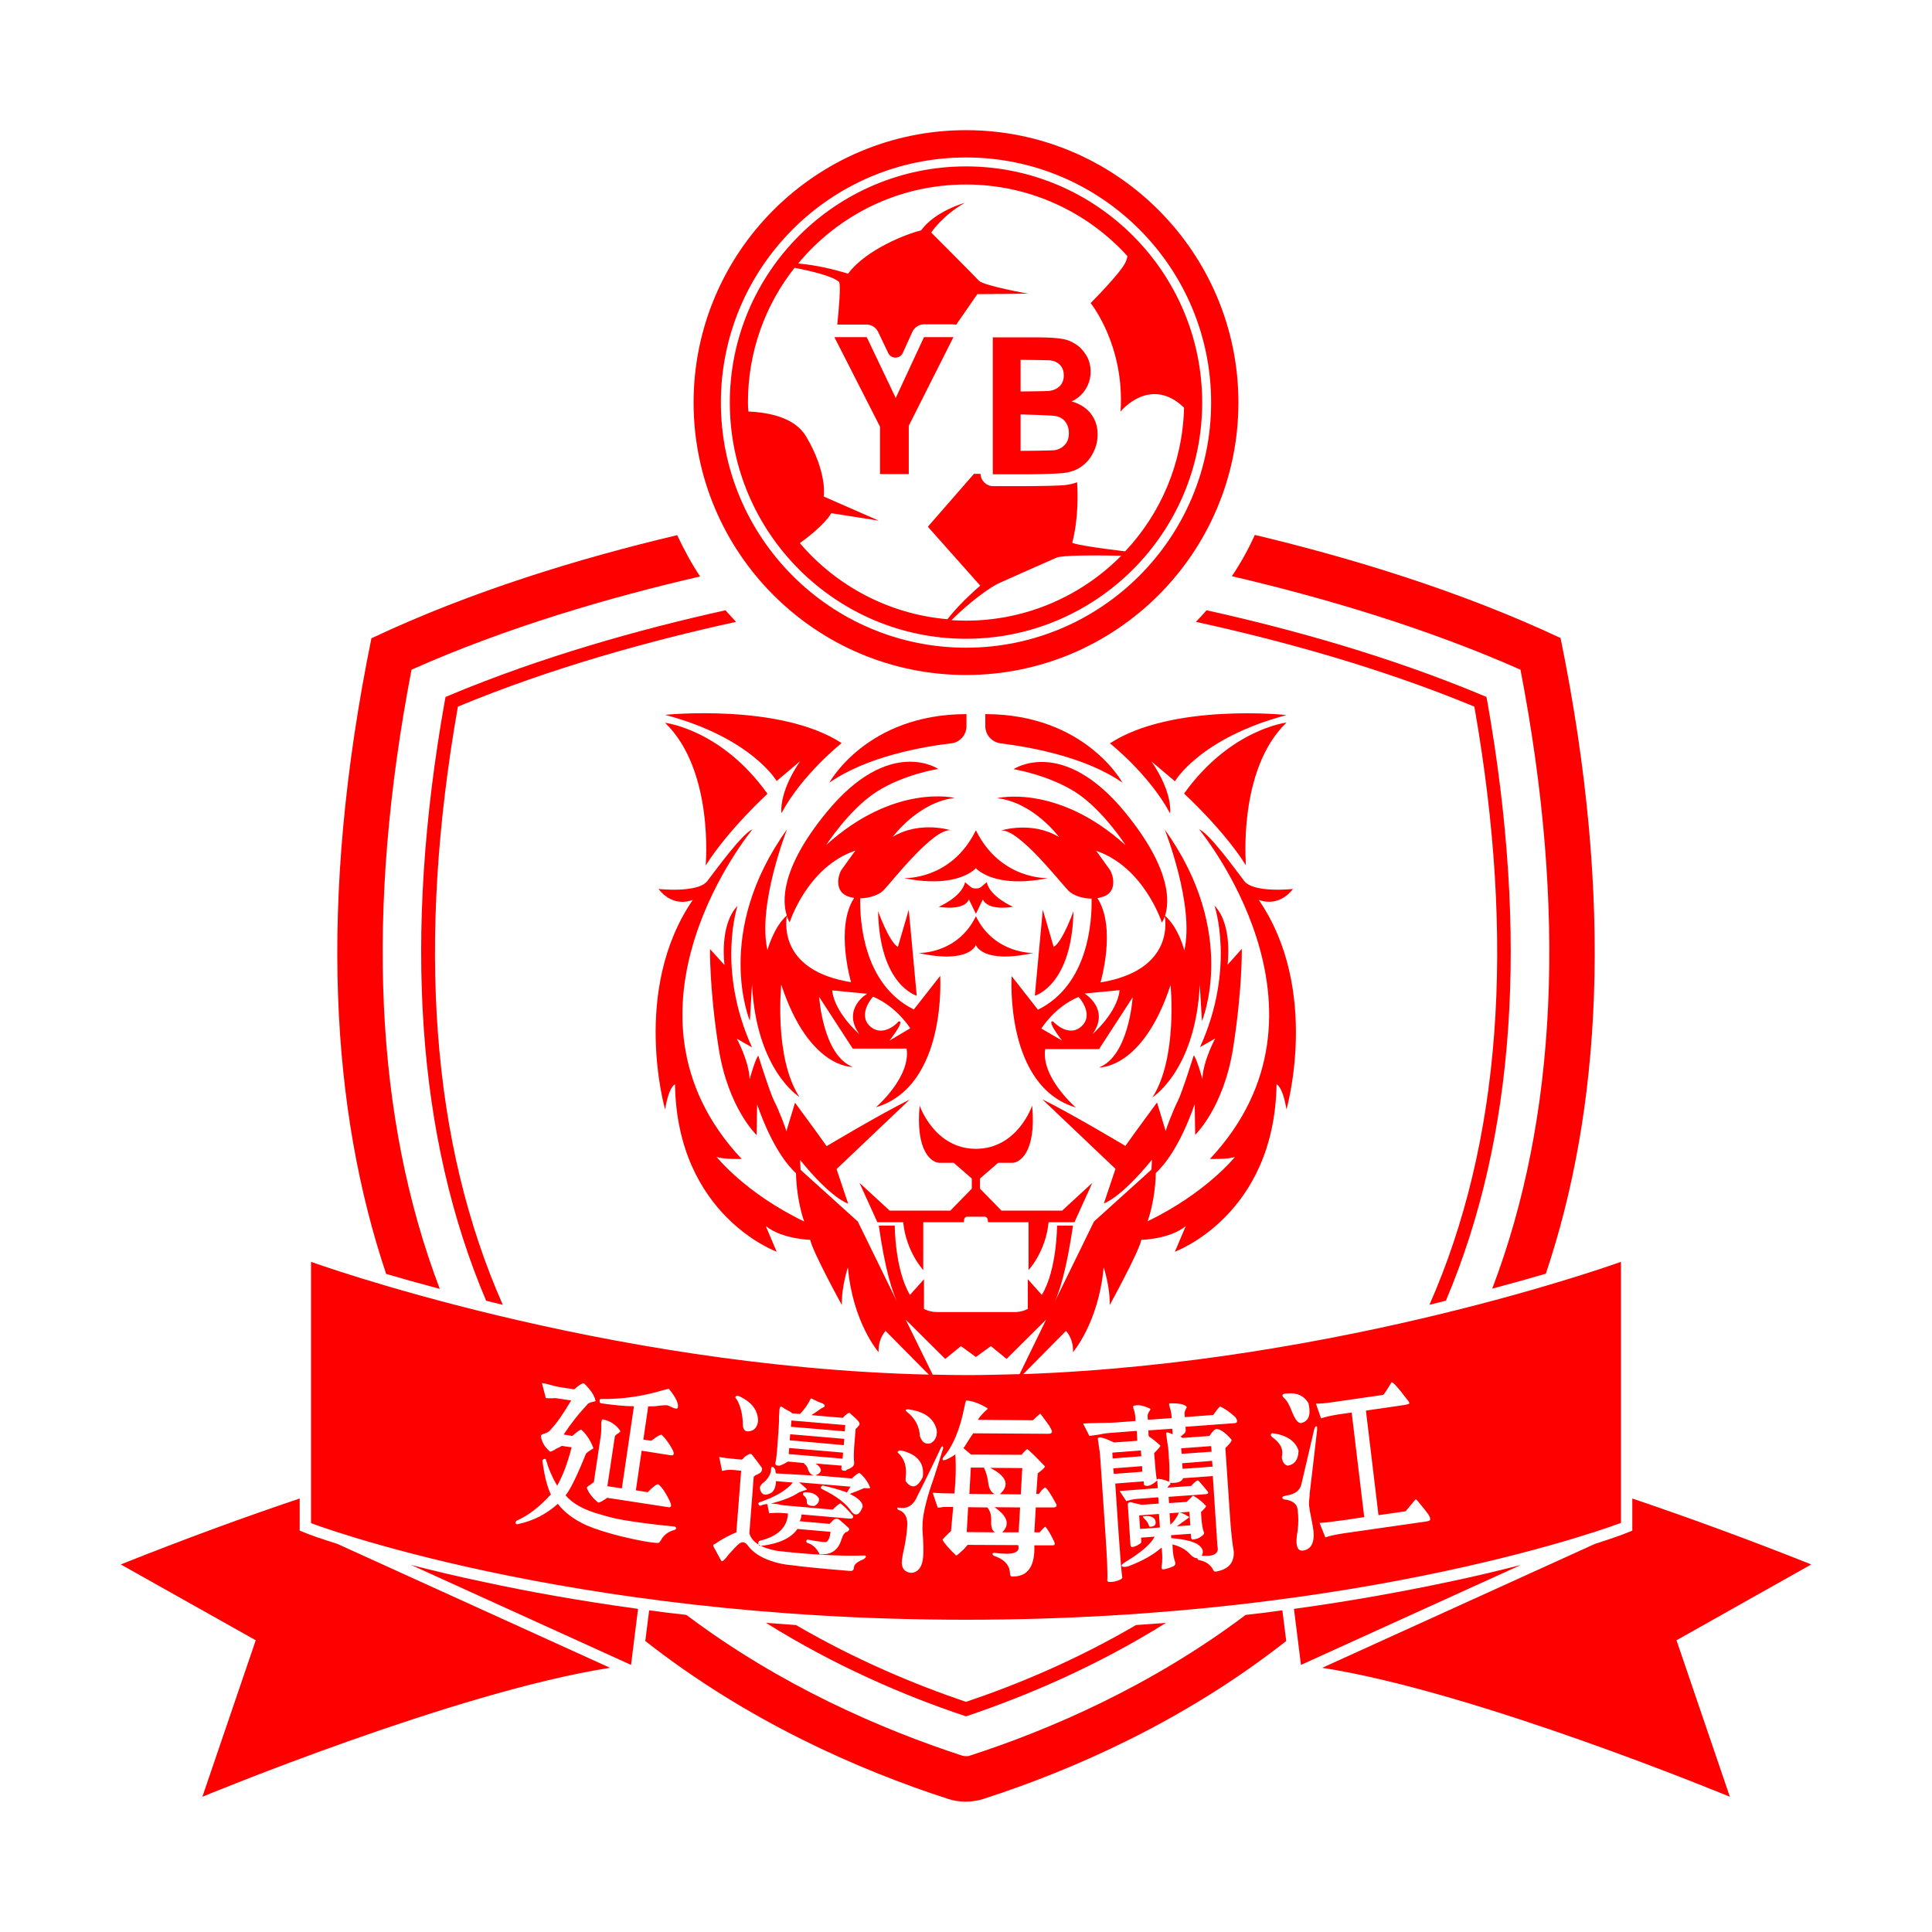 <svg version="1.1" xmlns="http://www.w3.org/2000/svg" xmlns:xlink="http://www.w3.org/1999/xlink" x="0px" y="0px"
	 viewBox="0 0 800 800" enable-background="new 0 0 800 800" xml:space="preserve">
<g>
	<path fill="#FE0000" d="M400,264.5c53.9,0,97.8-43.9,97.8-97.8S453.9,68.9,400,68.9s-97.8,43.9-97.8,97.8S346.1,264.5,400,264.5z
		 M400,257c-2,0-4-0.1-6-0.2c7.3-7.4,16.1-13.7,19.4-15.2c4.4-2,19.3-8.6,24.1-10.7c2.4-1,14.9-1,26.8-0.8
		C448,246.6,425.2,257,400,257z M309.7,166.7c0-21.1,7.2-40.5,19.3-55.8c7.4,1.4,15.8,3.5,18.4,5.8c0.9,1-0.1,11.8-0.7,17.7h12.1
		c2.1,0,3.9,1.2,4.8,3l4.2,8.8c1.2,2.5,4.8,2.5,6,0l4-8.8c0.9-1.9,2.7-3.1,4.8-3.1h11.9c0.5,0,0.9,0.1,1.4,0.2l8.8-12.7l21-0.2
		c0,0-18.5-3.3-20.4-5.4c-1.9-2.1-19.7-19.9-19.7-19.9s4.4-6.9,13.9-12.3c0,0-12.2,3.3-18.1,11.4c-5.9,1.4-22.8,7.9-30.2,17.9
		c-6.4-1.9-13.1-3.5-20.7-4.2c16.6-20,41.5-32.7,69.5-32.7c26.5,0,50.4,11.5,66.9,29.7c-0.3,1-0.5,1.8-0.8,2.4
		c-1.9,4.4-14.5,17-14.5,17s14.2,17.4,12.4,44.9c0,0,12.2-15.1,26.3-1.6c-0.6,23-9.7,43.9-24.4,59.5c-21.7-2.6-21.9-3.6-21.9-3.6
		c2.6-10,2.3-20.5,2-25c-1.6,0.6-3.4,1-5.3,1.2c-1.3,0.1-4.3,0.3-14.4,0.4h-15.1c-2.8,0-5.1-2.3-5.2-5.1c-1.7,0-2.7,0-2.7,0
		l-19.1,21.9l21.7,24.4c-6.7,5.8-10.9,10.5-13.6,13.9c-24.4-2.1-46.1-13.9-61.1-31.5c10.9-7.9,13-12.4,13-12.4l19.7,3.1l-22.8-10
		c0,0,1.6-9.7-7.2-24.7c-4.6-7.9-15.1-10.1-24-10.5C309.8,169.3,309.7,168,309.7,166.7z"/>
	<polygon fill="#FE0000" points="364.4,196.3 376.3,196.3 376.3,176.3 394.8,139.6 382.6,139.6 370.9,164.8 358.9,139.6 
		345.5,139.6 364.4,176.7 	"/>
	<path fill="#FE0000" d="M440.1,195.9c3-0.3,5.6-1.2,7.7-2.7c2.1-1.5,3.7-3.4,4.9-5.8c1.2-2.4,1.8-4.9,1.8-7.5
		c0-3.3-0.9-6.1-2.8-8.6c-1.9-2.4-4.5-4.1-8-5.1c2.5-1.1,4.4-2.8,5.8-5c1.4-2.2,2.1-4.7,2.1-7.3c0-2.5-0.6-4.7-1.7-6.6
		c-1.2-2-2.6-3.6-4.4-4.7c-1.7-1.2-3.7-2-5.9-2.3c-2.2-0.4-5.6-0.6-10-0.6h-18.5v56.7h15.1C433.6,196.3,438.2,196.1,440.1,195.9z
		 M422.6,149c0,0,11,0.1,12.1,0.2c1.9,0.2,3.3,0.9,4.3,2c1,1.1,1.5,2.5,1.5,4.3c0,1.8-0.6,3.3-1.7,4.4c-1.1,1.1-2.7,1.8-4.6,2
		c-1.1,0.1-11.6,0.2-11.6,0.2V149z M422.6,171.6c0,0,13.6,0.3,15.2,0.8c1.6,0.5,2.8,1.4,3.6,2.6c0.8,1.2,1.2,2.6,1.2,4.3
		c0,2-0.5,3.6-1.6,4.8c-1.1,1.2-2.5,2-4.2,2.3c-1.1,0.2-14.2,0.3-14.2,0.3V171.6z"/>
	<path fill="#FE0000" d="M317.8,328.7c-19-26.7-42.4-29.4-42.4-29.4c20.4,19.7,16.8,59.1,16.8,59.1
		C301.5,343.6,317.8,328.7,317.8,328.7z"/>
	<path fill="#FE0000" d="M363.6,377.3c0.6,30.8,16,35,16,35l-3.3-35.6l-4.5,15.4C368.1,390,363.6,377.3,363.6,377.3z"/>
	<path fill="#FE0000" d="M362.7,458.5c29.6-8.8,26.6-54.4,26.6-54.4L378.4,418c-21-10.4-22.4-36.8-22.2-46c3.7-0.1,7.6-1.3,9.6-3.3
		c3.2-3.2,20.6-25.8,27.9-24.9c0,0-12.7-4.1-24,2.7c0,0,10.4-14.3,25.6-16.1c0,0-24.9-6.1-53.2,19.5c0,0,9.5-14.7,20.8-22
		s25.6-9.5,25.6-9.5s-20.2-13.8-46.2,17.9c-19.4,23.6-18.3,37.3-16.5,42.8c-5.5,4.8-8,14.3-8,14.3c-4.3-18.6,8.1-50,8.1-50
		c-30.8,42.9-15.4,79.3-15.4,79.3l0.9-15c1.8,35.6,19.6,46.5,19.6,46.5c-10.6-16.3-7.5-46.5-7.5-46.5c11.5,35,29.6,34.1,29.6,34.1
		c-12.4-4.8-13.9-29-13.9-29l13.9,21.4h22.3C377.2,446.1,362.7,458.5,362.7,458.5z M325.8,379.4c0.6,1.7,1.2,2.5,1.2,2.5
		s7.2-22.9,27.2-29.7c0,0-4.3,5.9-5.7,7.9c-1.4,2-2.9,8.2,1.6,10.6c1,0.6,2.3,0.9,3.6,1.1c-8,12.2-1.3,34.9-1.3,34.9
		C323.2,402,325.3,382.7,325.8,379.4z M355.8,428.2c0,0-10.3-8.9-11.2-18.1l14.5,1.4C359.1,411.4,348.4,417.7,355.8,428.2z
		 M368.3,430.9c7-9,3.9-8.2,3.5-7.7c-0.3,0.6-6.5,6.6-11.7,1.6c-5.1-5,1.4-12.1,1.4-12.1c10,4.2,15.4,13.1,15.4,13.1L368.3,430.9z"
		/>
	<path fill="#FE0000" d="M532.7,299.2c0,0-23.3,2.7-42.4,29.4c0,0,16.3,14.9,25.6,29.7C516,358.3,512.3,318.9,532.7,299.2z"/>
	<path fill="#FE0000" d="M444.5,377.3c0,0-4.5,12.7-8.2,14.8l-4.5-15.4l-3.3,35.6C428.5,412.3,443.9,408.1,444.5,377.3z"/>
	<path fill="#FE0000" d="M496.8,407.8l0.9,15c0,0,15.4-36.4-15.4-79.3c0,0,12.4,31.4,8.1,50c0,0-2.4-9.5-8-14.3
		c1.8-5.5,2.9-19.1-16.5-42.8c-26-31.7-46.2-17.9-46.2-17.9s14.3,2.3,25.6,9.5s20.8,22,20.8,22c-28.3-25.6-53.2-19.5-53.2-19.5
		c15.2,1.8,25.6,16.1,25.6,16.1c-11.3-6.8-24-2.7-24-2.7c7.2-0.9,24.7,21.7,27.9,24.9c2,2,5.9,3.3,9.6,3.3c0.2,9.2-1.2,35.6-22.2,46
		l-10.9-13.9c0,0-3,45.6,26.6,54.4c0,0-14.5-12.4-12.7-24.2h22.3l13.9-21.4c0,0-1.5,24.2-13.9,29c0,0,18.1,0.9,29.6-34.1
		c0,0,3,30.2-7.5,46.5C477.2,454.3,495,443.4,496.8,407.8z M448,424.8c-5.1,5-11.3-1.1-11.7-1.6c-0.3-0.6-3.5-1.3,3.5,7.7l-8.6-5
		c0,0,5.4-8.9,15.4-13.1C446.7,412.8,453.1,419.9,448,424.8z M452.4,428.2c7.4-10.4-3.3-16.8-3.3-16.8l14.5-1.4
		C462.7,419.3,452.4,428.2,452.4,428.2z M455.7,406.8c0,0,6.7-22.7-1.3-34.9c1.3-0.2,2.5-0.6,3.6-1.1c4.5-2.5,2.9-8.6,1.6-10.6
		c-1.4-2-5.7-7.9-5.7-7.9c19.9,6.8,27.2,29.7,27.2,29.7s0.6-0.8,1.2-2.5C482.9,382.7,484.9,402,455.7,406.8z"/>
	<path fill="#FE0000" d="M413.3,481.5c0,0,3,0,5.9,0s10-4.2,8.2-23.7c0,0-6,17.9-23.3,17.9c-17.2,0-23.3-17.9-23.3-17.9
		c-1.8,19.5,5.3,23.7,8.2,23.7c2.9,0,5.9,0,5.9,0l7.5,6.5v4.2l-8.9,9.1h-25.1l-12.5-11.5l7.4,16.3H374c1.2,12.2,8.3,19.8,8.3,19.8
		v-19.8h16.8c0-1.1,0.2-2.2,1.4-2.3c1.8,0,3.6,0,3.6,0s1.8,0,3.6,0c1.2,0.1,1.4,1.2,1.4,2.3h16.8v19.8c0,0,7.1-7.5,8.3-19.8h10.7
		l7.4-16.3l-12.5,11.5h-25.1l-8.9-9.1V488L413.3,481.5z"/>
	<path fill="#FE0000" d="M275.4,296c35.8,9.5,46.2,27.4,46.2,27.4l9.7-8.2c-9.1,13.4-7.7,21.5-7.7,21.5c8.6-16.1,24.9-29,24.9-29
		C323,291.1,275.4,296,275.4,296z"/>
	<path fill="#FE0000" d="M343.4,324.1c15.7-11,39.3-15,50.5-16.3c3.6-0.4,6.3-3.5,6.3-7.1v-5C358.8,295.7,343.4,324.1,343.4,324.1z"
		/>
	<path fill="#FE0000" d="M459.6,307.8c0,0,16.3,12.9,24.9,29c0,0,1.4-8.2-7.7-21.5l9.7,8.2c0,0,10.4-17.9,46.2-27.4
		C532.7,296,485.2,291.1,459.6,307.8z"/>
	<path fill="#FE0000" d="M464.8,324.1c0,0-15.4-28.4-56.8-28.4v5c0,3.6,2.7,6.6,6.3,7.1C425.4,309.2,449.1,313.1,464.8,324.1z"/>
	<path fill="#FE0000" d="M374.3,363.6c22.4,4.6,29.8-4.1,29.8-4.1s7.4,8.7,29.8,4.1c0,0-19.6,0.9-29.8-19.8
		C393.9,364.6,374.3,363.6,374.3,363.6z"/>
	<path fill="#FE0000" d="M401.2,372.4l2.9,6l2.9-6c0,0,1.2,4.8,12.5,3.1c0,0-9.6-4.1-10.9-10.2c0,0-1.8,1.5-2.4,2
		c-0.6,0.5-1.4,0.6-2.1,0.6c-0.8,0-1.5-0.1-2.1-0.6c-0.6-0.5-2.4-2-2.4-2c-1.3,6.1-10.9,10.2-10.9,10.2
		C400,377.2,401.2,372.4,401.2,372.4z"/>
	<path fill="#FE0000" d="M380.3,394.6c21.1,4.7,23.8-3.3,23.8-3.3s2.6,8,23.8,3.3c0,0-16.2,0.5-23.8-15.2
		C396.4,395.2,380.3,394.6,380.3,394.6z"/>
	<path fill="#FE0000" d="M629.6,277.3c19.2,99.8,15.2,185.7-11.7,256.3c8.3-2.2,15.7-4.3,22.2-6.2c22.5-67,28.6-152.9,6.1-263.2
		c-41.3-19.4-86.4-33.1-126.6-42.7c-2.7,6-5.9,11.7-9.5,17.1C547.8,247.4,590.3,259.9,629.6,277.3z"/>
	<path fill="#FE0000" d="M182.1,533.7c-26.9-70.7-30.9-156.5-11.7-256.4c39.3-17.5,81.8-29.9,119.5-38.6c-3.6-5.4-6.7-11.2-9.5-17.1
		c-40.2,9.5-85.3,23.2-126.6,42.7c-22.5,110.3-16.4,196.2,6.1,263.2C166.4,529.4,173.8,531.5,182.1,533.7z"/>
	<path fill="#FE0000" d="M414,618.7l8.7,0.1l0.6-10.9l-13.3-0.1C416.9,611.3,418.2,615,414,618.7z"/>
	<path fill="#FE0000" d="M410.4,630.4c0.2-2.7-0.3-4.8-1.6-6.2l-7.9-0.1l-0.6,10.3l11.7,0.1C410.9,633.9,410.4,632.5,410.4,630.4z"
		/>
	<path fill="#FE0000" d="M415,634.5l6.8,0l0.6-10.3l-10.6-0.1C417.2,627.8,418.3,631.2,415,634.5z"/>
	<polygon fill="#FE0000" points="460.7,603.9 472.6,603 472.4,600.6 460.6,601.5 	"/>
	<path fill="#FE0000" d="M471.7,627.5l0.4,5.6l8.2-0.6l-0.4-5.6L471.7,627.5z M476,632.2l-0.3-0.6c-0.3-1-1-2-2.2-3.1
		c-0.4-0.6-0.3-0.8,0.2-0.6c2.2-0.4,3.8,0.1,4.6,1.4C479,631.3,478.2,632.2,476,632.2z"/>
	<polygon fill="#FE0000" points="349.6,595.8 327.2,593.9 327,596.4 349.4,598.4 	"/>
	<polygon fill="#FE0000" points="350,590.1 327.7,588.2 327.5,590.8 349.8,592.7 	"/>
	<polygon fill="#FE0000" points="349.1,601.5 326.8,599.6 326.6,602.1 348.9,604 	"/>
	<path fill="#FE0000" d="M409.2,613.9c-0.3-2.5-1-4.6-1.8-6.2l-5.4,0l-0.6,10.9l10.6,0.1C410.4,618,409.5,616.5,409.2,613.9z"/>
	<polygon fill="#FE0000" points="461.2,610.3 473,609.4 472.9,607.1 461,608 	"/>
	<path fill="#FE0000" d="M484.4,614.8c-0.7,0.6-1,1.1-0.8,1.2l9.6-0.7c1.4-1.5,2.3-2.2,2.7-2.3c0.2-0.2,1.5,1.3,4,4.4
		c0.4,0.4,0.5,0.7,0.3,0.9c0,0.2-0.3,0.3-0.8,0.4l-15.5,1.1l0.2,2.6l7.3-0.5c0.3-0.4,0.8-0.8,1.3-1.3l1.3-1.3c2.2,1.2,4,2.7,5.4,4.3
		c0,0.4-0.7,1.2-2.1,2.5l0.2,2.9c0.2,2.3,0.5,4.1,0.9,5.2c0.4,0.6,0.2,1.2-0.7,1.8c-1.1,0.9-2.2,1.3-3.3,1.4c-0.7,0.3-1.1,0-1.2-0.8
		l-0.1-1.5l-8.2,0.6l0.1,1.2c5.9,0.5,9.7,1.5,11.5,3c1.6,1.3,2,2.7,1.1,4.3c5.1,0.4,7.3-0.9,6.5-4l-1.9-29l-12.4,0.9l0,0.3
		c-0.7,1.2-2.4,1.8-5.3,1.6C484.7,614.6,484.6,614.8,484.4,614.8z"/>
	<polygon fill="#FE0000" points="501.7,601.1 501.5,598.8 489.1,599.7 489.3,602 	"/>
	<path fill="#FE0000" d="M475.7,594.8c1.2,0.7,2.8,2,4.8,3.8c0,0.4-0.9,1.4-2.6,3.1l0.2,2.3c0.3,4.1,0.6,7,0.9,8.8
		c0.2-0.4,0.5-0.5,1.1-0.4c1.1,0.1,2.5,0.5,4,1.2c0.2-2.8,0.2-5.6,0-8.5l-0.2-3.5c-0.1-1.4-0.3-3.2-0.7-5.5
		c-0.3-1.9-0.4-2.9-0.2-2.9c0.2-0.2,1,0,2.6,0.7l-0.2-2.3l-9.9,0.7l0.1,2.1C475.7,594.4,475.7,594.6,475.7,594.8z"/>
	<path fill="#FE0000" d="M671.2,630.6V522.5c0,0-115.3,41.8-247.5,46.5l17.7-17.9c0,0,3.2,3.2,2.9,8.8c0,0,10.6-12.2,12.7-35.1
		c0,0,2.7,7.9,2.5,15.6c0,0,12.1-22,13.1-27c0,0,11.6-0.2,18.4-5.7l-4.5,10.6c0,0,41.2-14.9,42.1-69.3c0,0,2.5,0.7,4.1,10.4
		c0,0,14.2-49.4-11.5-86.8c0,0,7.9,3.6,14.2-4.5c0,0-16.3,1.8-20.2-3.3c-3.9-5.1-14.5-19.8-18.7-21.4c0,0,62.2,74.9,4.5,136.5
		c0,0,8.2,0.2,10.4-0.9c0,0-11.8,14.9-36.2,26.7c0,0,3.1-8.1,3.4-20c3.3-3,9.9-10.8,16.1-28.5l0.2,12.7c0,0,11.8-11.2,15.7-35.9
		c3.9-24.8,3.6-41.1,3.6-41.1l-5.9,6.6c0,0,2.3-16.5-5.4-24.5c0,0,8.8,26-6,58.6l6.3-3.6c0,0-5.1,9.4-5.3,16.8c0,0-2.4-8.6-3.6-9.8
		c0,0-4.8,15.4-6.6,18.9c-1.8,3.5-5,11.8-5,12.5l-3.6-11.9c0,0-9.8,13.3-13.1,18c0,0-22.2-13.3-34.4-19.3l30.3,28.8l-4.8,14.3
		c0,0,6.8-2,19.9-18.1l-0.2,4.1L453,505.8l-17.3,35.4l0,0c3.1-5.8,6-16,8.6-33.7h-6.6c0,0,0,18.3-6.3,28.7l-5.8-6.5V542
		c-1.6,0.8-3.3,1.3-5.4,1.3h-16.1H388c-2,0-3.8-0.5-5.4-1.3v-12.3l-5.8,6.5c-6.3-10.5-6.3-28.7-6.3-28.7h-6.6
		c2.5,17.7,5.5,27.9,8.6,33.7l0,0l-17.3-35.4l-23.7-21.4l-0.2-4.1c13.1,16.2,19.9,18.1,19.9,18.1l-4.8-14.3l30.3-28.8
		c-12.2,6-34.4,19.3-34.4,19.3c-3.3-4.7-13.1-18-13.1-18l-3.6,11.9c0-0.8-3.2-9.1-5-12.5c-1.8-3.5-6.6-18.9-6.6-18.9
		c-1.2,1.2-3.6,9.8-3.6,9.8c-0.2-7.4-5.3-16.8-5.3-16.8l6.3,3.6c-14.8-32.6-6-58.6-6-58.6c-7.7,8-5.4,24.5-5.4,24.5L294,393
		c0,0-0.3,16.3,3.6,41.1c3.9,24.8,15.7,35.9,15.7,35.9l0.2-12.7c6.2,17.7,12.8,25.5,16.1,28.5c0.3,11.9,3.4,20,3.4,20
		C308.5,494,296.7,479,296.7,479c2.3,1.1,10.4,0.9,10.4,0.9c-57.7-61.6,4.5-136.5,4.5-136.5c-4.2,1.7-14.8,16.3-18.7,21.4
		c-3.9,5.1-20.2,3.3-20.2,3.3c6.3,8.2,14.2,4.5,14.2,4.5c-25.7,37.4-11.5,86.8-11.5,86.8c1.6-9.7,4.1-10.4,4.1-10.4
		c0.9,54.4,42.1,69.3,42.1,69.3l-4.5-10.6c6.8,5.4,18.4,5.7,18.4,5.7c1,5,13.1,27,13.1,27c-0.2-7.7,2.5-15.6,2.5-15.6
		c2,22.9,12.7,35.1,12.7,35.1c-0.2-5.7,2.9-8.8,2.9-8.8l17.9,18.1C249,566,128.8,522.5,128.8,522.5v108.2c0,0,104.8,40,271.2,40
		S671.2,630.6,671.2,630.6z M554,580.3l18.7-2.7c0.2,0,0.8-0.9,1.9-2.6l1.6-2.6c0.5-0.3,2.6,2,6.3,6.9c0.8,0.9,1.2,1.5,1,1.9
		c-0.2,0.2-0.9,0.4-2.1,0.6l-15.8,2.3l5.2,43.3l11.2-1.6l1.7-2c1.6-2,2.5-3,2.6-3c0.2,0,1.3,1.4,3.5,4.1l1.6,2.1
		c0.7,1.1,0.9,1.8,0.8,2.2c0,0.4-0.5,0.6-1.5,0.8l-34.2,4.9c-3.2,0.5-5.8,1-7.7,1.7l-2.4-6c1.3,0,4.8-0.4,10.5-1.2l8-1.2l-5.2-43.3
		l-5.6,0.8c-2.5,0.4-4.9,0.9-7.1,1.6l-2.1-6.1C546.5,581.3,549.5,581,554,580.3z M545.2,590.6c0.2,0,0.2,0.5,0.2,1.4
		c-1.3,11.6-2.4,20.5-3.1,26.5c0,0.4,0,1-0.1,1.7c-0.2,1.6-0.2,2.7-0.1,3.5c0.1,1.1,0.4,2.8,0.9,5.1c0.4,2.3,0.8,4.1,0.9,5.4
		c0.4,4.6-1,7.2-4,7.8c-2.8,0.6-3.7-2.1-2.6-8c0.4-3,0.4-6,0-9c-0.2-2.1-1.8-3.4-4.6-4c-1.1,0-1.7-0.3-1.7-0.9
		c0-0.4,0.5-0.6,1.5-0.8c3.6-0.5,5.6-2,6.3-4.4c3.5-15,5.3-22.7,5.4-23.1C544.5,590.9,544.8,590.5,545.2,590.6z M531.1,577.6
		c0.1-0.4,0.8-0.6,2.1-0.6c3.9-0.4,6.8,1,8.6,4c1.1,4.7,0.2,7.4-2.8,8.2c-1.2,0.4-2.5-1-3.8-4.1c-1.1-2.9-2.1-4.9-3.2-5.9
		C531.1,578.3,530.8,577.8,531.1,577.6z M526.3,593.9c0.1-0.4,0.5-0.5,1-0.4c5.7,0.9,9.2,3.3,10.4,7.2c-0.1,3.7-1.6,5.7-4.4,6.2
		c-1.3-0.2-2.1-1.2-2.5-3.1c0-0.2,0-0.7,0.1-1.5c0.4-2.6-1-5-4.1-7.2C526.3,594.7,526.1,594.3,526.3,593.9z M455.5,589.2
		c3,0,5.3-0.1,6.8-0.2l7.9-0.6l-0.1-1.8c-0.1-1-0.3-2.1-0.8-3.5l-0.1-0.9c1.8-0.7,4.2-0.3,7.2,1.2l-0.2,0.6c-0.7,0.8-1,1.6-1,2.4
		l0.1,1.5l9.9-0.7l-0.1-0.9c0-0.6-0.2-1.6-0.5-2.9c-0.5-1.3-0.6-2.1-0.4-2.3c4.1-0.1,6.5,0.4,7.2,1.5c0,0.2-0.1,0.4-0.2,0.6
		c-0.5,0.8-0.7,1.5-0.7,2.1l0.1,1.5l11.8-0.9c1.7-2.5,2.7-3.6,2.9-3.5c2.1,1,4.2,2.5,6.3,4.5c1,1.5,0.9,2.3-0.4,2.4l-20.3,1.5l0,0.6
		c0.3,1.2-0.1,2.1-1.2,2.7c-0.2,0.4-0.5,0.6-1.1,0.7c0.2,0,0.4,0.1,0.6,0.3c0.2,0.2,0.4,0.3,0.6,0.3l11-0.8c1.2-1.9,2.2-2.8,2.9-2.9
		c1.7,0.1,3.8,1.6,6.3,4.5c0,0.6-0.8,1.7-2.6,3.4l1.9,28.1c0.4,6.1,0.9,11,1.6,14.9c0.1,4.7-2.4,7.4-7.7,8.2c-0.4,0-0.8-0.4-1.2-1.4
		c-1.3-1.9-3.1-3-5.6-3.4c-0.4-0.2-0.6-0.4-0.6-0.8c-0.9,0.1-2-0.5-3.2-1.8c-1.6-1.8-4-3.1-7.1-3.9l0.1,2.1c0.1,1.8,0.4,3.4,0.9,4.9
		c0.4,0.9,0.2,1.7-0.7,2.1c-0.4,0.2-1.1,0.5-2.2,0.8c-0.7,0.2-1.3,0.4-1.7,0.4c-0.7,0.2-1.1-0.2-0.9-1.4c0-0.2,0.1-0.6,0.2-1.2
		c0.1-1.8,0.1-3.1,0-4.1l-0.2-2.3c-3.4,3-8,5.6-13.9,7.8c-1.3,0.3-2.2,0.3-2.6-0.1c-0.2-0.4,0.2-0.9,1.3-1.6
		c6.7-4,10.8-7.6,12.3-10.6l-5.6,0.4l0.1,1.8c0,0.2-0.2,0.5-0.8,0.9c-1.1,0.7-1.9,1-2.5,1.1c-0.7,0.3-1.1,0-1.2-0.8l-1.1-16.7
		c0-0.6,0.3-0.9,1.1-1l4.6,1.1l7.1-0.5l-0.2-2.6l-9.3,0.7c-1.1,0.1-2.4,0.4-3.9,0.9l-2.8-4.2l15.8-1.2l-0.2-3.2
		c-2.3,2.1-4.2,2.8-5.5,1.9l-0.1-1.5l-11.8,0.9l1.4,20.8c0.7,10.2,1.2,16.2,1.5,18.1c0,0.6-1.1,1.2-3.3,1.7
		c-1.9,0.3-2.8,0.2-2.9-0.4c0.2-2.8-0.1-9.9-0.9-21.4l-2-29.3c-0.1-1.6-0.3-3.5-0.7-5.8c-0.3-1.7-0.4-2.6-0.2-2.6
		c0.9-0.5,3.1,0.2,6.6,1.9l9.6-0.7l0-0.6l-0.2-3.5l-11.8,0.9c-0.8,0.1-2,0.2-3.6,0.6c-1.9,0.3-3.3,0.5-4.2,0.6l-2.6-5.1
		C449.9,589.3,452.3,589.3,455.5,589.2z M375,546.4l16.4,16.3l6.5-5.3l6.2,4.5l6.2-4.5l6.5,5.3l16.4-16.3l-11,22.6
		c-7.3,0.2-14.7,0.4-22.1,0.4c-4.6,0-9.3-0.1-13.9-0.2L375,546.4z M375.3,583.7c0.2-0.2,0.7-0.2,1.6,0c6.3,1,10,3.9,11,8.6
		c0.2,2.5-0.7,4.3-2.5,5.3c-2,0.6-3.4-0.2-4.3-2.4c-0.2-0.4-0.3-1-0.3-1.8c-0.5-3.5-2.3-6.5-5.4-8.9
		C375,584.2,374.9,583.9,375.3,583.7z M371.9,601c0.2-0.4,0.7-0.5,1.6-0.3c6.5,1.6,9.4,5.3,8.6,10.9c-2.2,4.5-4.6,5.1-7.1,1.7
		c0-0.2,0-0.6,0-1.2c0.6-4.5-0.4-7.9-2.9-10.3C371.6,601.5,371.5,601.2,371.9,601z M304.6,578.3c0.2-0.4,0.7-0.4,1.4-0.2
		c5.2,2.4,7.9,5.8,7.9,10.4c-0.4,2.8-1.9,4.2-4.4,4.2c-1.3-0.1-1.9-1.1-1.9-3c-0.1-4-0.9-7.4-2.5-10.2
		C304.5,579,304.4,578.6,304.6,578.3z M279,633.6c-2.5,0.7-4.3,2.2-5.4,4.3c-0.5,0.7-0.8,1-1,1c-2.6,0-7.7-0.9-15.3-2.7
		c-5.9-1.5-10.7-3-14.2-4.5c-5.2-2.3-9.3-5.3-12.1-9c-4.7,4.2-10.1,7-16.1,8.3c-0.8,0.3-1.2,0.2-1.4-0.2c-0.1-0.4,0-0.8,0.4-1.1
		c4.8-2.1,9.5-5.7,14.2-10.9c-1.6-3.3-2.7-7.9-3.5-13.9c0.1-0.4,0.3-0.6,0.7-0.8c0.4-0.1,0.6,0,0.8,0.4c1,3.6,2.5,7.1,4.6,10.7
		c2.3-4,4.3-9.3,6-15.9l-4.1-0.6c-0.4,0.3-1.1,0.7-2.1,1.1c-1.4,0.9-2.3,1.3-2.7,1.3c-2.3-1.9-3.6-4.1-3.8-6.6
		c0.1-0.4,0.6-0.7,1.5-0.9c1.2-0.4,2-0.9,2.5-1.6c2.4-2.5,5.2-6.5,8.5-12.1l-6-0.9c-0.4-0.1-1-0.1-2,0c-1.1,0-2,0-2.5-0.1l-1.6-6.2
		c0.4,0.1,0.8,0.1,1.4,0.2c2.9,0.8,5.1,1.4,6.8,1.6l5.2,0.8c1.9-1.8,3.3-2.6,4-2.5c2.8,2.7,4.4,5.1,4.8,7.3
		c-0.2,0.2-0.6,0.3-1.2,0.4c-1.1,0.2-2,0.6-2.4,1.3c-3.3,3.5-6.5,7.5-9.6,12.2l3.6,0.6c1.9-1.8,3.2-2.6,3.7-2.6
		c2.1,1.9,3.8,4.4,5,7.6c0,0.2-0.3,0.4-0.9,0.7c-1,0.6-1.8,1.2-2.2,1.7c-3.6,9-6.4,14.7-8.4,17.2c3,3.5,7.9,6.2,14.8,8
		c3.4,1.1,7.4,2,12.2,2.7c4.6,0.7,10.6,1.5,18.1,2.2c0.4,0.1,0.6,0.3,0.7,0.7C279.9,633.2,279.6,633.5,279,633.6z M280.6,583.1
		c-0.4,0.3-1.1,0.2-2.2-0.3c-1-0.5-1.7-0.8-2.1-0.9c-0.5-0.1-2.2,0-5.1,0.4c-1.3,0-2.2,0-2.8,0.1l-2,13.7l3.3,0.5
		c0.4-0.3,0.9-0.7,1.6-1.2c1.3-0.9,2.2-1.4,2.7-1.3c1.8,1.8,3.3,3.9,4.6,6.4c0.7,1.6,0.4,2.3-0.9,2.1l-12-1.9l-2.4,16.4l4.9,0.8
		c2.2-2.3,3.7-3.4,4.4-3.3c1.5,1.2,3,3.4,4.6,6.7c1,2.1,0.9,3-0.4,2.8l-25.4-3.9c-0.2,0.2-0.6,0.5-1.3,0.9c-1.2,0.8-2,1.1-2.4,1.1
		c-2.5-2.1-4-4.1-4.7-6.1c0.1-0.4,0.5-0.8,1.3-1.2c0.6-0.5,1.2-0.9,1.6-1.2l2.8-18.7c0.2-1.1,0.3-2.5,0.3-4.2
		c-0.1-1.9,0.1-2.9,0.5-3.1c3.3,0.7,5.7,2.3,7.4,4.9c0,0.2-0.4,0.5-1,1c-0.8,0.4-1.2,0.9-1.3,1.2l-3.1,20.6l6,0.9l5-34
		c-3.9,0-8.4-0.5-13.5-1.2c-0.5-0.1-0.8-0.4-0.7-1c-0.1-0.6,0.1-0.8,0.7-0.8c8.9,0.1,17.5-1.2,25.7-3.7c1.4-0.4,2.1-0.5,2.3-0.5
		C280,578.8,281.2,581.5,280.6,583.1z M357.7,645.6c-2.8,1.1-4.2,2.3-4.1,3.6c-0.1,0.9-0.6,1.4-1.7,1.3c-13.1-1.1-20.9-1.9-23.4-2.3
		c-3.8-0.3-7-1-9.6-2c-3.9-1.3-6.9-3.3-9-5.9c-1.3-2-2.7-2.2-4.3-0.7c-0.8,0.7-2,2-3.8,4c-0.8,1.1-1.5,1.9-2.1,2.4
		c-0.4,0.5-0.8,0.6-1.1,0.2c-1.1-2-2.1-3.9-3.1-5.7c-0.3-0.6-0.2-1,0.4-1.1c3.2-2.2,6.3-3.8,9-4.9l2-25.5l-3-0.3
		c-2-0.2-3.6,0-4.9,0.4l-1.2-5.8c1.4,0.3,3.8,0.6,7.2,0.9l2.2,0.2c0.2-0.2,0.4-0.3,0.6-0.5c0.2-0.4,0.7-0.8,1.5-1.3
		c1.1-0.7,1.9-0.7,2.2-0.1c1.3,1.6,2.6,3.4,3.9,5.2c0.3,0.6,0.2,1.3-0.4,2c-0.4,0.3-1.1,0.8-2.3,1.2c-0.2,0.4-0.4,0.5-0.6,0.5
		l-1.8,23.5c1,3.7,4.9,6.1,11.6,7.3c14.3,1.6,26.2,2.2,35.6,1.9c0.6-0.1,0.9,0,1.1,0.4C358.5,644.9,358.2,645.2,357.7,645.6z
		 M357.8,616.2c-0.7,0.3-1.7,0.7-2.8,1.2c-1.3,0.5-2.3,0.8-3.1,1.2c3.7,1.8,5.4,3.6,5.3,5.3c-1.2,3.3-2.7,4.1-4.5,2.2
		c-2.1-3.4-6.3-6.6-12.5-9.6c-0.5-0.4-0.4-0.9,0.4-1.4c3.2,0.7,6.6,1.6,10.1,2.9l1.5-2.4l-21.3-1.8c1,0.8,2.1,1.8,3.3,2.9
		c-0.2,0.2-0.8,0.4-1.9,0.7c-0.7,0.3-1.2,0.5-1.4,0.5c-2.7,1.9-6.6,3.4-11.7,4.7c0.5,0,1.4,0.1,2.7,0.2c1.1,0.3,1.9,0.4,2.4,0.5
		l20.5,1.8c1.4-1.4,2.4-2.3,3.2-2.6c1.2,0.9,2.7,2.3,4.5,4.4c0.7,0.6,0.9,1.1,0.7,1.5c-0.2,0.4-0.8,0.5-1.7,0.4l-19.6-1.7
		c-0.1,1.1-0.3,2.1-0.8,2.8l12.4,1.1l1.8-1.8c0.9-0.5,1.7-0.4,2.4,0.2c1.5,1.3,2.7,2.3,3.6,3.2c0.5,0.4,0.5,0.9-0.1,1.4
		c-0.2,0-0.3,0.1-0.3,0.3c-0.4,0-0.7,0.1-1.1,0.5c-0.4,0.3-0.8,1.1-1.2,2.2c-0.2,0.7-0.5,1.4-0.7,1.9c-1.5,3.5-4.4,5-8.5,4.7
		c-1.3-2.6-2.9-4.1-5.1-4.7c-0.7-0.6-0.6-1.1,0.1-1.4c5.7,1.1,8.4,1.3,8.1,0.7c0.8-0.7,1.2-2,1.4-3.9l-13.7-1.2
		c-2.6,3.8-7.6,6.1-14.9,7c-0.7,0.1-1.2-0.1-1.3-0.7c-0.1-0.8,0.1-1.2,0.6-1.4c7.5-1.8,11.4-5.6,11.7-11.3l-2.4-0.2
		c-1.4-0.1-3.2-0.1-5.4,0.1l-0.8-3.8c-0.2,0-0.6,0-1.4,0.2c-0.6,0.1-1,0.3-1.4,0.5c-0.4,0-0.6-0.2-0.8-0.6c-0.2-0.4,0-0.7,0.3-0.8
		c6.7-2.3,11.3-5,13.9-8.2l-7-0.6c0,2.1-0.6,3.7-1.7,4.7c-2.8,1.7-4.5,1-5-1.9c0.1-0.8,0.7-1.6,1.8-2.4c1.9-1.7,2.9-3.6,2.9-5.5
		c0-0.6,0.2-0.8,0.6-0.8c0.2,0,0.4,0.2,0.8,0.6c0.3,0.4,0.5,0.9,0.4,1.5l0.2,0.6L337,611c-1.1-0.3-1.8-1-2.3-2.2
		c-0.3-1.2-0.8-2.1-1.7-2.7c0-0.2-0.1-0.3-0.2-0.3l-6.5-0.6c-0.8,0.5-1.9,1.1-3.4,1.7c-1.5,0.1-2.1-0.4-1.8-1.3
		c0.3-1.1,0.6-3.8,0.9-8.2l0.4-5.7c0.1-1.5,0.2-3.4,0.2-5.7c0.1-1.3,0.2-2.2,0.2-2.6c0.1-0.9,0.5-1.2,1.1-0.8c0.2,0.2,0.7,0.5,1.5,1
		c1.4,0.7,2.3,1.2,2.6,1.6l3.2,0.3c1.8-1.7,3.3-3.9,4.6-6.5c0.5,0.2,1.5,0.7,2.9,1.4c1.2,0.5,1.9,0.7,2.1,0.8
		c0.5,0.4,0.8,0.7,0.7,0.9c0,0.4-0.3,0.6-0.9,0.8c-0.6,0.3-1.7,1.1-3.4,2.3c-0.6,0.3-1,0.6-1.1,0.8l12.9,1.1c0.4-0.5,1-1.1,1.7-1.6
		c0.6-0.5,1-0.6,1.4-0.2c1.7,1.5,2.9,2.6,3.5,3.4c0.5,0.8,0.4,1.4-0.1,1.7c-0.2,0.4-0.6,0.8-1.2,1.3l-0.6,7.4
		c-0.2,2.8-0.2,5.1,0,6.8c-0.1,0.8-0.4,1.3-0.9,1.6c-0.4,0.3-1,0.7-2,1l-0.6,0.5c-1.3,0.1-1.9-0.3-1.8-1l0.1-1.1l-10.8-0.9
		c1.4,0.9,2.1,1.8,2.2,2.8c-0.1,0.9-0.8,1.6-2.3,2.1l15.1,1.3c1.5-1.4,2.6-2.2,3.2-2.3c2,1.7,3.5,3.7,4.4,6.1
		C360.5,616.3,359.6,616.3,357.8,616.2z M337.2,623.6c-2,0-3-0.4-3.1-1.4c0.1-1.3-0.4-2.3-1.4-3c-0.5-0.8-0.2-1.2,0.9-1.3
		c2.5,0,4.4,0.8,5.5,2.5C339.3,621.8,338.6,622.9,337.2,623.6z M382.2,636.9c0.3,4.9,0.2,8.3-0.4,10.3c-0.7,2.5-2.2,3.9-4.4,4.1
		c-2.5-0.2-3.9-1.6-4-4.1c0-1.4,0.4-3.6,1.1-6.7c0.8-3.9,1.1-7,1.2-9.4c0-3.1-1.2-5.1-3.7-5.9c-0.4-0.2-0.5-0.4-0.5-0.6
		c0.2-0.4,0.5-0.5,0.8-0.3c3.4,0.6,6-1,7.6-4.9c1.8-3.5,4.2-8.4,7.2-14.6c1.1-2.3,1.9-4.1,2.5-5.3c0.2-0.4,0.5-0.6,0.8-0.6
		c0.2,0.4,0.2,0.8,0,1.2c-0.7,2.5-1.9,6.1-3.3,10.6c-0.6,1.8-1,3.1-1.4,4.1c-2.6,7.8-3.8,13.6-3.7,17.3
		C381.9,632.9,382,634.6,382.2,636.9z M395.9,644.1c-2.9-2.8-4.8-4.9-5.6-6.5c0-0.2,0.5-0.8,1.6-1.8c0.7-0.8,1.4-1.4,1.9-1.8l0.9-10
		l-1.6,0c-0.5,0-1.4,0-2.4,0c-1.1,0.2-1.9,0.3-2.4,0.3l-2.1-6.2c2.5,0.2,5.1,0.3,7.6,0.3l1.4,0c0.6-5.5,0.7-10.9,0.4-16.2
		c-0.2,0.2-0.5,0.4-0.8,0.6c-1.3,0.8-2.4,1.4-3.3,1.7c-0.7,0.2-1.1,0.2-1.1,0c-0.2-0.2-0.1-0.6,0.3-1.2c3.8-4.3,6.7-11.1,8.6-20.5
		c0.4-2,0.7-2.9,0.8-2.9c2.7,0.2,5.7,1.3,8.9,3.3c0,0.2-0.3,0.5-0.8,0.9c-1.3,1.2-2.4,2.4-3.3,3.8l22.8,0.2c0.4-0.4,0.9-0.9,1.6-1.5
		l1.4-1.2c0.2,0,1.4,1.7,3.8,5l0.8,1.5c0.4,0.6,0.4,1.1,0,1.5c-0.2,0.2-0.6,0.3-1.4,0.3l-30.9-0.2c-0.7,1-1.6,2.3-2.7,4.1
		c-0.6,1-1,1.7-1.4,2l3.2,2.7l20.9,0.1c0.2-0.2,0.4-0.4,0.5-0.6c1.1-1.2,1.7-1.8,1.9-1.7c0.5,0.2,3,2.6,7.3,7.1c0,0.4-1,1.4-3,2.9
		l-0.6,8.5l1.1,0c0.2-0.2,0.5-0.7,1.1-1.5l1.4-1.2c0.9,0.4,2.4,2.7,4.6,6.8c0.5,1,0.1,1.5-1.4,1.5l-7,0l-0.6,10.3l2.2,0
		c0.2-0.2,0.4-0.4,0.5-0.6c1.1-1.2,1.7-1.8,1.9-1.7c0.9,1,2.1,3,3.5,5.9c0.4,0.8,0.4,1.3,0.3,1.5c0,0.2-0.5,0.3-1.4,0.3l-7,0
		c0.3,8.8-2.8,13.1-9.3,12.9c-0.5,0-0.8-0.5-0.8-1.5c-0.2-3.3-2.4-5.7-6.7-7.1c-0.4-0.2-0.5-0.5-0.5-0.9c0-0.2,0.3-0.3,0.8-0.3
		c7.6,1,10.8,0,9.8-3.2l-20.9-0.1c-0.4,0.4-0.9,1-1.6,1.8C397.2,643.2,396.3,644.1,395.9,644.1z"/>
	<path fill="#FE0000" d="M487.8,627.2c0-0.2,0.1-0.4,0.2-0.6c0-0.2,0.1-0.3,0.3-0.3c1,0.1,2.1,0.6,3.5,1.5l0.6,0.3
		c0,0.2-0.2,0.4-0.5,0.6l-4.6,3.3l5.6-0.4l-0.4-5.6l-8.2,0.6l0.3,4.7C485.8,630.4,486.8,629,487.8,627.2z"/>
	<polygon fill="#FE0000" points="489.7,608.2 502.1,607.3 501.9,604.9 489.5,605.9 	"/>
	<path fill="#FE0000" d="M304.8,257.5c-1.5-1.6-3-3.2-4.4-4.8c-35.7,7.9-76.3,19.3-114.5,35.3l-1.4,0.6l-0.3,1.5
		c-17.4,97.7-11.6,181,17.1,248.5c2.3,0.6,4.5,1.1,6.9,1.7c-29.6-66.9-35.8-149.9-18.6-247.7C228.1,276.6,269.1,265.3,304.8,257.5z"
		/>
	<path fill="#FE0000" d="M598.7,538.6c28.7-67.6,34.4-150.8,17.1-248.5l-0.3-1.5l-1.4-0.6c-38.2-16-78.8-27.4-114.5-35.3
		c-1.4,1.6-2.9,3.2-4.4,4.8c35.7,7.8,76.7,19.1,115.3,35.1c17.2,97.8,10.9,180.8-18.6,247.7C594.1,539.7,596.4,539.2,598.7,538.6z"
		/>
	<path fill="#FE0000" d="M329.6,672.9c-4.2-0.3-8.4-0.6-12.4-0.9c28.8,18,57.7,30.3,81.9,38.4l0.9,0.3l0.9-0.3
		c24.2-8.2,53.1-20.4,81.9-38.4c-4.1,0.3-8.2,0.6-12.4,0.9c-24.8,14.5-49.3,24.7-70.4,31.8C379,697.6,354.5,687.4,329.6,672.9z"/>
	<path fill="#FE0000" d="M170.2,648l91.1,41.4l2.9-23.2c-24.8-3.4-46.1-7.3-63.2-11C189.4,652.8,179.2,650.3,170.2,648z"/>
	<path fill="#FE0000" d="M750,647.8c-26.6-10.6-51.4-19.6-74.1-27.3v13.3l-3,1.2c-0.4,0.2-4.7,1.8-12.5,4.3l-112.9,51.3
		c63.9,9.9,168.8,53.4,168.8,53.4l-22.1-64.8L750,647.8z"/>
	<path fill="#FE0000" d="M599,655.2c-17.1,3.6-38.4,7.6-63.2,11l2.9,23.2l91.1-41.4C620.8,650.3,610.6,652.8,599,655.2z"/>
	<path fill="#FE0000" d="M127.1,635l-3-1.2v-13.3c-22.7,7.6-47.5,16.7-74.1,27.3l55.9,31.4L83.8,744c0,0,104.9-43.5,168.8-53.4
		l-112.9-51.3C131.8,636.8,127.5,635.2,127.1,635z"/>
	<path fill="#FE0000" d="M515.8,668.7c-39.1,29.4-80.9,47.5-114.3,58.3c-0.5,0.2-1,0.2-1.5,0.2s-1-0.1-1.5-0.2
		c-33.4-10.9-75.2-28.9-114.3-58.3c-5.3-0.6-10.4-1.2-15.4-1.9l-1.6,12.7c42.3,33.2,88.1,53.3,125.4,65.4c4.7,1.5,9.8,1.5,14.6,0
		c37.4-12.1,83.1-32.2,125.4-65.4l-1.6-12.7C526.2,667.5,521.1,668.1,515.8,668.7z"/>
	<path fill="#FE0000" d="M400,279.5c62.2,0,112.8-50.6,112.8-112.8S462.2,53.9,400,53.9s-112.8,50.6-112.8,112.8
		S337.8,279.5,400,279.5z M400,65.2c56,0,101.5,45.5,101.5,101.5S456,268.2,400,268.2s-101.5-45.5-101.5-101.5S344,65.2,400,65.2z"
		/>
</g>
<g>
</g>
<g>
</g>
<g>
</g>
<g>
</g>
<g>
</g>
<g>
</g>
<g>
</g>
<g>
</g>
<g>
</g>
<g>
</g>
<g>
</g>
</svg>
